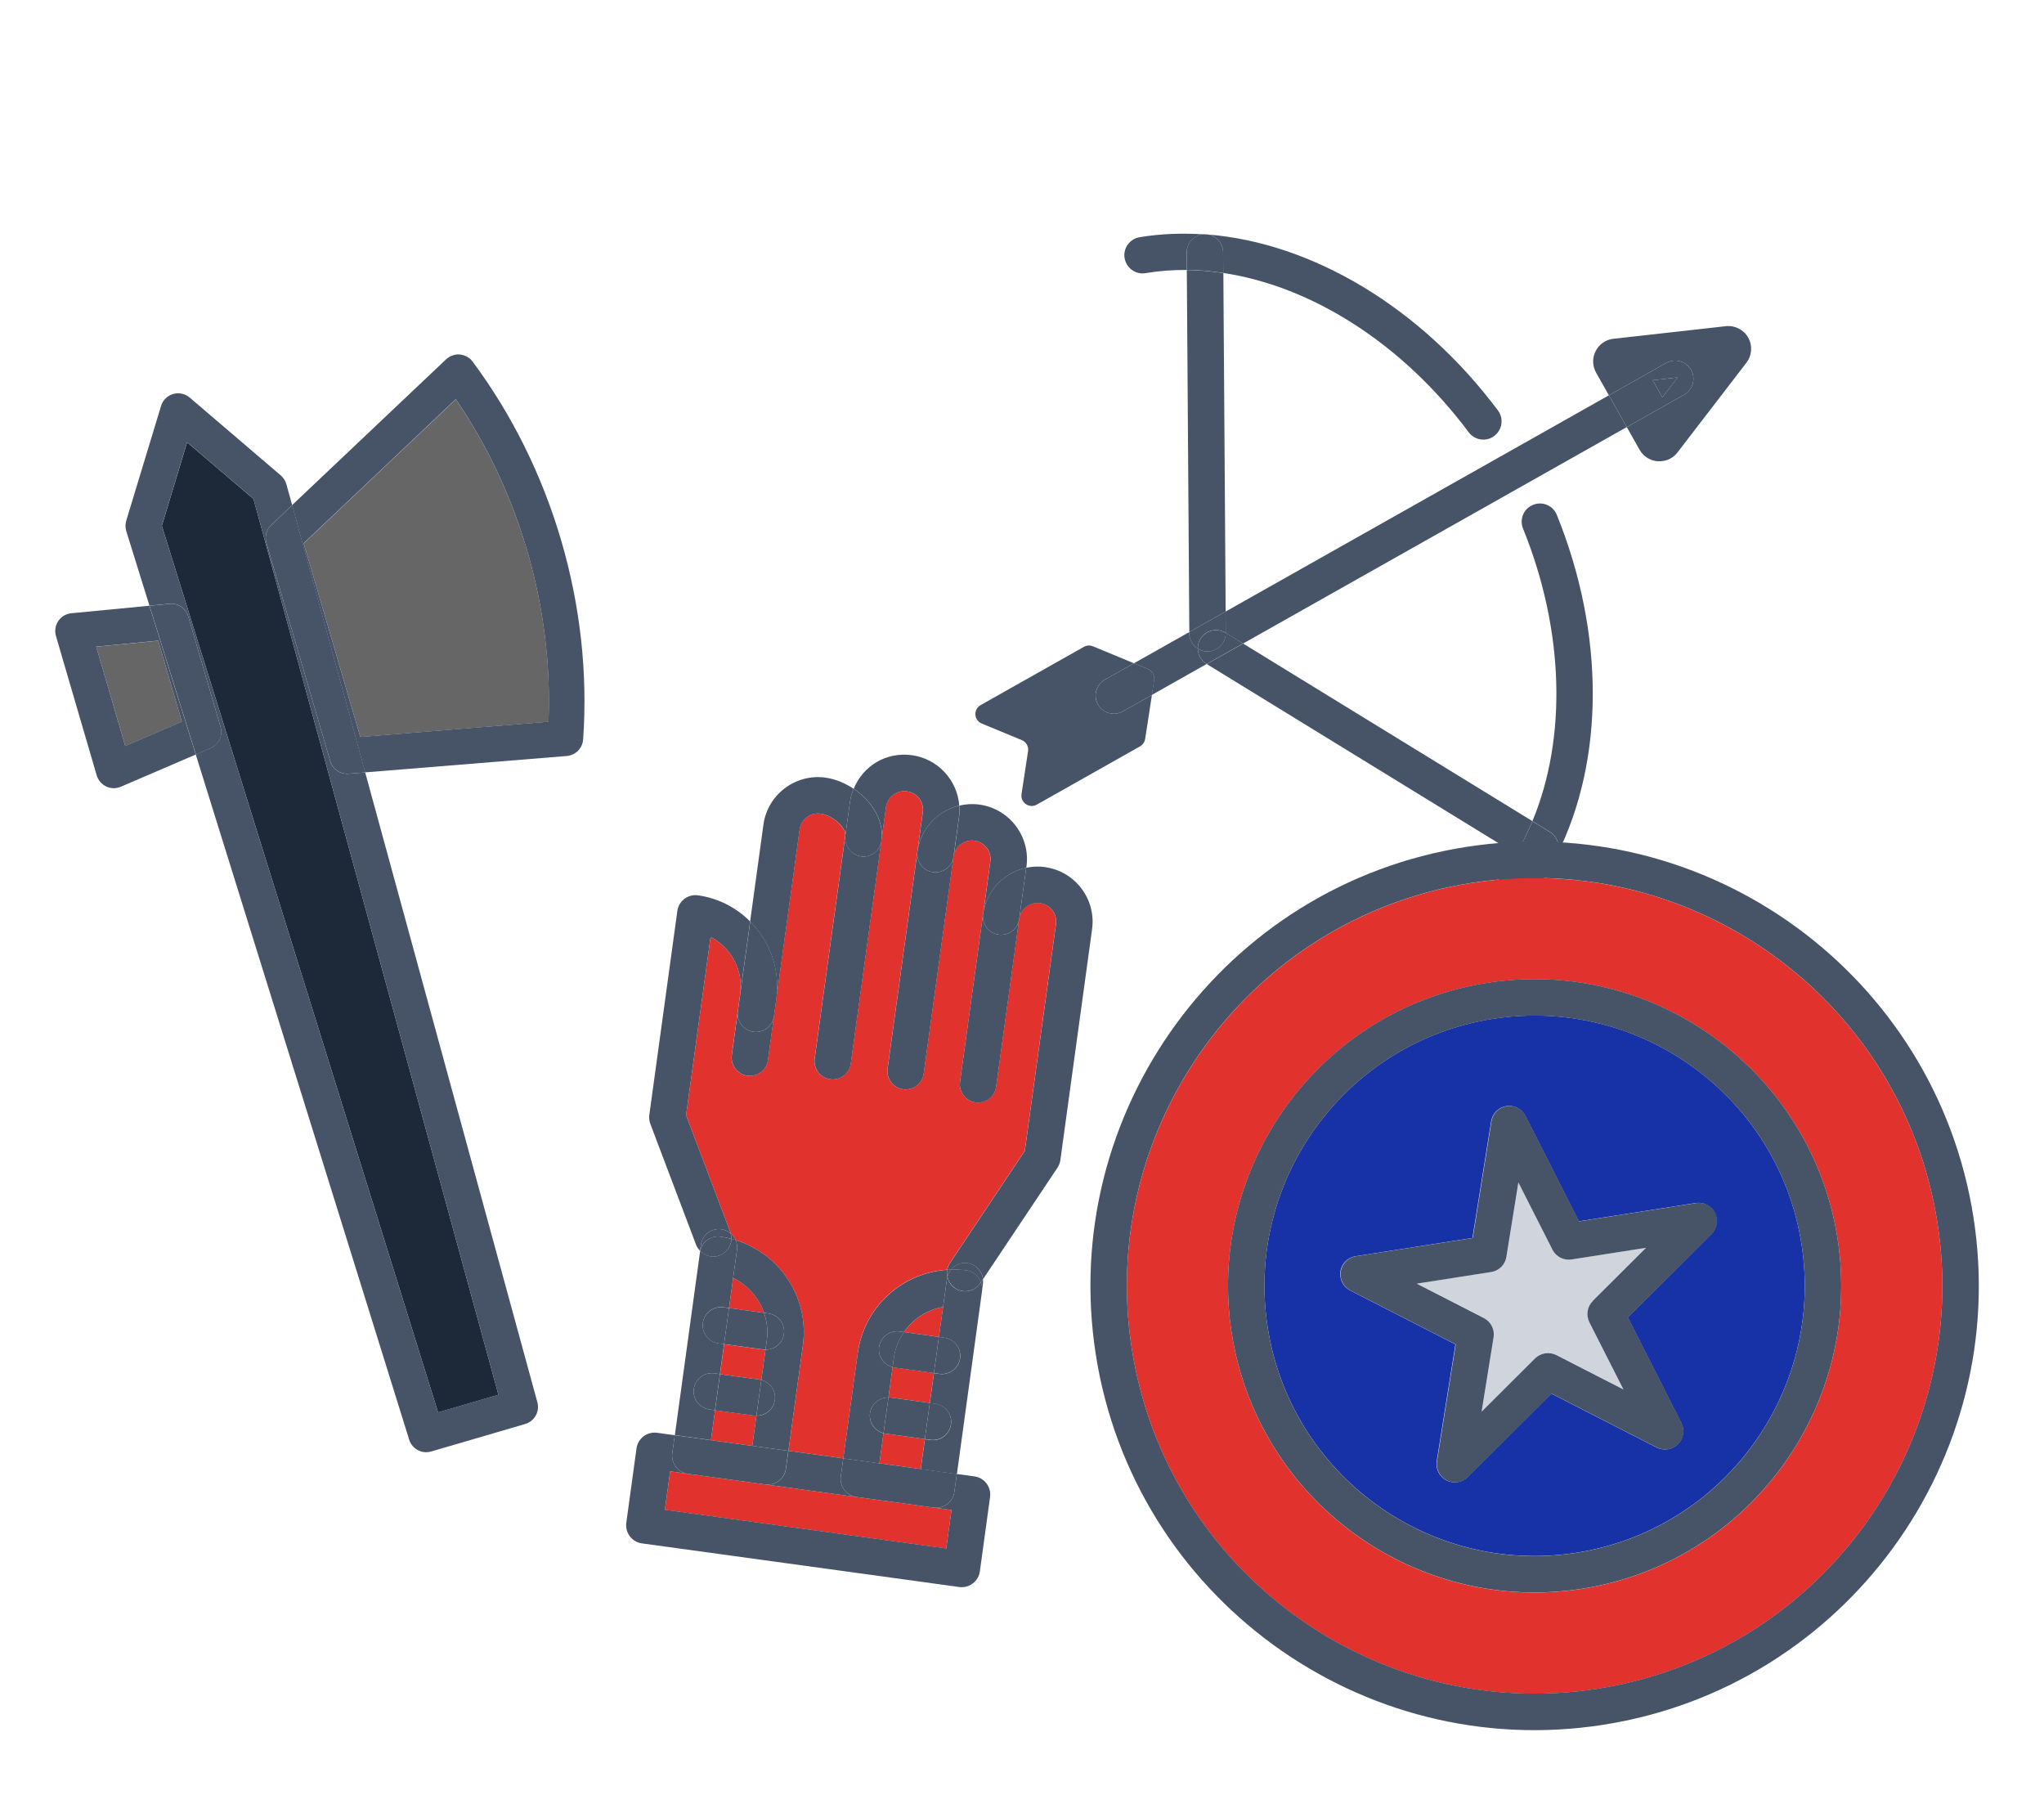 <svg width="197" height="173" viewBox="0 0 197 173" fill="none" xmlns="http://www.w3.org/2000/svg">
<path d="M116.029 22.586C113.934 22.447 111.858 22.52 109.83 22.857C108.875 23.023 108.224 23.924 108.39 24.879C108.556 25.834 109.457 26.485 110.412 26.32C111.711 26.101 113.047 26.003 114.384 26.015L114.371 24.348C114.364 23.405 115.104 22.645 116.029 22.586Z" fill="#475467"/>
<path d="M117.881 24.314L117.894 26.303C126.427 27.579 135.157 33.1 141.557 41.658C142.093 42.374 143.065 42.562 143.822 42.135C143.891 42.096 143.952 42.061 144.013 42.007C144.794 41.425 144.951 40.328 144.369 39.547C136.924 29.602 126.486 23.412 116.407 22.595C117.24 22.73 117.873 23.442 117.881 24.314Z" fill="#475467"/>
<path d="M115.445 62.497C114.957 62.188 114.624 61.65 114.616 61.029L114.618 60.907L109.287 63.914L110.628 64.468C111.05 64.644 111.296 65.08 111.228 65.531L111.009 66.966L116.301 63.98L116.273 63.966C115.745 63.638 115.45 63.079 115.445 62.497Z" fill="#475467"/>
<path d="M159.283 36.639L160.215 38.291L161.699 36.365L159.283 36.639Z" fill="#475467"/>
<path d="M118.121 58.931L118.129 60.983L119.808 62.012L156.788 41.152L155.062 38.093L118.121 58.931Z" fill="#475467"/>
<path d="M166.337 31.431L155.498 32.645C154.767 32.725 154.121 33.17 153.788 33.831C153.451 34.485 153.471 35.27 153.829 35.905L155.063 38.093L160.592 34.973C161.434 34.499 162.51 34.799 162.985 35.64C163.459 36.481 163.159 37.558 162.318 38.033L156.788 41.152L158.022 43.339C158.385 43.982 159.042 44.397 159.776 44.447C160.214 44.472 160.646 44.38 161.013 44.173C161.265 44.03 161.488 43.834 161.676 43.597L168.321 34.949C168.857 34.254 168.923 33.299 168.492 32.534C168.06 31.769 167.209 31.332 166.337 31.431Z" fill="#475467"/>
<path d="M162.985 35.64C162.51 34.799 161.433 34.499 160.592 34.973L155.062 38.093L156.788 41.152L162.318 38.033C163.159 37.558 163.459 36.481 162.985 35.64ZM159.284 36.639L161.692 36.369L160.215 38.291L159.284 36.639Z" fill="#475467"/>
<path d="M105.815 67.89C105.34 67.048 105.64 65.972 106.481 65.497L109.288 63.914L105.33 62.275C105.052 62.16 104.731 62.179 104.463 62.331L94.513 67.943C93.794 68.349 93.855 69.404 94.618 69.719L98.484 71.319C98.906 71.495 99.151 71.931 99.084 72.382L98.453 76.519C98.329 77.335 99.204 77.94 99.923 77.534L109.873 71.921C110.141 71.77 110.317 71.51 110.369 71.209L111.022 66.969L108.215 68.552C107.374 69.027 106.297 68.727 105.822 67.885L105.815 67.89Z" fill="#475467"/>
<path d="M110.636 64.464L109.295 63.91L106.488 65.493C105.646 65.968 105.346 67.044 105.821 67.886C106.295 68.727 107.372 69.027 108.213 68.552L111.02 66.969L111.24 65.535C111.307 65.083 111.061 64.647 110.64 64.472L110.636 64.464Z" fill="#475467"/>
<path d="M116.111 22.57C116.111 22.57 116.057 22.581 116.025 22.578C116.152 22.588 116.274 22.59 116.4 22.599C116.301 22.584 116.202 22.57 116.104 22.575L116.111 22.57Z" fill="#475467"/>
<path d="M117.899 26.311C116.722 26.137 115.549 26.023 114.384 26.015L114.627 60.902L118.129 58.926L117.906 26.306L117.899 26.311Z" fill="#475467"/>
<path d="M117.881 24.314C117.873 23.442 117.239 22.73 116.407 22.595C116.281 22.585 116.159 22.584 116.032 22.574C115.103 22.625 114.367 23.393 114.375 24.336L114.387 26.003C115.551 26.011 116.725 26.125 117.901 26.299L117.888 24.31L117.881 24.314Z" fill="#475467"/>
<path d="M115.444 62.497C115.444 62.175 115.518 61.841 115.696 61.549C116.209 60.725 117.281 60.463 118.113 60.972L118.121 60.987L118.121 58.931L114.618 60.907L114.616 61.029C114.624 61.65 114.949 62.192 115.444 62.497Z" fill="#475467"/>
<path d="M147.548 83.163L146.128 82.29C145.446 83.441 144.671 84.534 143.813 85.532C143.181 86.272 143.26 87.376 144 88.008C144.571 88.502 145.38 88.56 146.007 88.206C146.183 88.107 146.341 87.977 146.475 87.821C147.82 86.256 148.956 84.516 149.916 82.644C149.755 82.876 149.56 83.067 149.331 83.196C148.795 83.498 148.108 83.513 147.548 83.163Z" fill="#475467"/>
<path d="M150.093 82.312C154.606 73.263 154.708 61.128 150.047 49.613C149.679 48.711 148.659 48.278 147.757 48.646C146.851 49.006 146.423 50.034 146.79 50.935C150.804 60.84 151.006 71.171 147.692 79.129L149.388 80.169C150.13 80.628 150.412 81.538 150.097 82.32L150.093 82.312Z" fill="#475467"/>
<path d="M146.124 82.283C146.719 81.282 147.228 80.218 147.688 79.122L119.809 62.012L116.306 63.988L146.116 82.287L146.124 82.283Z" fill="#475467"/>
<path d="M149.966 82.586C150.016 82.497 150.059 82.412 150.098 82.32C150.04 82.433 149.979 82.538 149.925 82.639C149.936 82.623 149.955 82.602 149.973 82.582L149.966 82.586Z" fill="#475467"/>
<path d="M118.13 61.003C118.132 61.667 117.772 62.243 117.236 62.545C116.984 62.688 116.697 62.769 116.386 62.773C116.037 62.778 115.717 62.676 115.445 62.497C115.458 63.075 115.746 63.638 116.273 63.966L116.301 63.98L119.804 62.004L118.133 60.971L118.141 60.986L118.13 61.003Z" fill="#475467"/>
<path d="M115.701 61.556C115.516 61.853 115.437 62.179 115.45 62.505C115.726 62.672 116.05 62.782 116.392 62.78C116.702 62.776 116.989 62.695 117.241 62.553C117.777 62.251 118.145 61.67 118.135 61.01L118.127 60.995L118.118 60.98C117.287 60.471 116.214 60.733 115.701 61.556Z" fill="#475467"/>
<path d="M147.548 83.163C148.116 83.508 148.795 83.498 149.331 83.196C149.56 83.066 149.763 82.871 149.917 82.644C149.974 82.531 150.04 82.433 150.089 82.324C150.404 81.542 150.123 80.632 149.38 80.174L147.685 79.134C147.224 80.23 146.715 81.294 146.121 82.295L147.54 83.167L147.548 83.163Z" fill="#475467"/>
<path d="M15.598 50.665L42.222 136.103L48.039 134.401L24.432 48.081L18.031 42.619C17.54 44.274 16.772 46.788 15.598 50.665Z" fill="#1D2939"/>
<path d="M29.269 52.356L34.727 71.02L52.868 69.552C53.309 58.644 50.101 47.489 43.932 38.478L29.271 52.364L29.269 52.356Z" fill="#666666"/>
<path d="M9.272 62.318L12.073 71.893L17.531 69.545L15.249 61.742L9.272 62.318Z" fill="#666666"/>
<path d="M31.823 73.327L25.678 52.315C25.497 51.696 25.677 51.027 26.147 50.585L28.158 48.682L27.603 46.662C27.507 46.332 27.322 46.037 27.059 45.81L18.28 38.306C17.698 37.814 16.869 37.761 16.237 38.17C15.883 38.398 15.634 38.739 15.522 39.121C15.43 39.416 12.169 50.165 12.169 50.165C12.069 50.498 12.073 50.846 12.169 51.175L14.406 58.366L16.337 58.177C17.155 58.099 17.913 58.611 18.144 59.402L21.253 70.032C21.496 70.864 21.083 71.745 20.282 72.096L18.868 72.706L39.439 138.732C39.718 139.625 40.661 140.128 41.559 139.865L50.615 137.217C51.514 136.954 52.037 136.023 51.791 135.12L35.197 74.433L33.606 74.559C32.794 74.626 32.044 74.112 31.815 73.329L31.823 73.327ZM48.036 134.393L42.219 136.094L15.595 50.657C16.769 46.78 17.537 44.266 18.028 42.61L24.429 48.073L48.036 134.393Z" fill="#475467"/>
<path d="M6.88 59.091C6.367 59.142 5.909 59.411 5.621 59.835C5.334 60.259 5.249 60.793 5.391 61.279L9.319 74.711C9.456 75.181 9.795 75.574 10.233 75.785C10.617 75.968 11.045 75.995 11.449 75.877C11.515 75.858 11.581 75.838 11.644 75.811L18.867 72.706L14.397 58.368L6.872 59.093L6.88 59.091ZM12.07 71.885L9.27 62.31L15.247 61.734L17.529 69.537L12.07 71.885Z" fill="#475467"/>
<path d="M21.256 70.04L18.147 59.41C17.916 58.619 17.158 58.107 16.34 58.185L14.409 58.374L18.88 72.712L20.293 72.101C21.088 71.761 21.51 70.878 21.264 70.037L21.256 70.04Z" fill="#475467"/>
<path d="M44.332 34.157C43.844 34.112 43.36 34.29 43 34.619L28.148 48.676L35.187 74.427L54.627 72.848C54.75 72.839 54.859 72.816 54.975 72.782C55.65 72.584 56.154 71.981 56.202 71.26C57.112 58.435 53.23 45.16 45.553 34.847C45.258 34.45 44.811 34.205 44.324 34.16L44.332 34.157ZM52.865 69.544L34.724 71.011L29.266 52.348L43.927 38.462C50.095 47.472 53.304 58.628 52.862 69.535L52.865 69.544Z" fill="#475467"/>
<path d="M26.147 50.585C25.677 51.027 25.497 51.696 25.678 52.314L31.823 73.327C32.052 74.11 32.801 74.624 33.614 74.556L35.205 74.431L28.166 48.68L26.155 50.583L26.147 50.585Z" fill="#475467"/>
<path d="M86.028 131.733L85.627 134.656C85.696 134.666 85.76 134.657 85.829 134.667L89.613 135.187L90.01 132.298L86.226 131.778C86.156 131.769 86.097 131.752 86.028 131.733Z" fill="#E1322D"/>
<path d="M85.153 138.101L84.754 141.007L88.738 141.555L89.135 138.666L85.351 138.146C85.281 138.137 85.222 138.12 85.153 138.101Z" fill="#E1322D"/>
<path d="M66.294 142.016L64.589 141.781L64.08 145.487L91.196 149.214L91.705 145.508L90 145.273L82.536 144.248L73.767 143.043L66.294 142.016Z" fill="#E1322D"/>
<path d="M87.121 128.365L90.496 128.828L90.893 125.94C89.358 126.208 87.994 127.102 87.121 128.365Z" fill="#E1322D"/>
<path d="M70.659 123.151L70.262 126.039L73.638 126.503C73.138 125.043 72.073 123.824 70.659 123.151Z" fill="#E1322D"/>
<path d="M94.027 106.233C93.07 106.101 92.394 105.211 92.526 104.254L95.443 83.027C95.577 82.053 94.895 81.144 93.912 81.009C92.929 80.874 92.029 81.556 91.894 82.539L89.019 103.461C88.887 104.418 87.996 105.094 87.04 104.962C86.083 104.831 85.407 103.94 85.539 102.983L88.935 78.268C89.069 77.294 88.387 76.385 87.404 76.25C86.421 76.115 85.521 76.797 85.386 77.781L84.963 80.86C84.955 80.912 84.957 80.966 84.95 81.018C84.945 81.053 84.94 81.087 84.925 81.13L81.989 102.495C81.858 103.452 80.967 104.128 80.01 103.996C79.053 103.865 78.378 102.974 78.51 102.017L81.468 80.486C81.514 79.704 80.209 78.558 79.078 78.403C78.104 78.269 77.195 78.951 77.059 79.934L74.006 102.152C73.875 103.109 72.984 103.784 72.027 103.653C71.07 103.521 70.395 102.631 70.526 101.674L71.338 95.767C71.655 93.461 70.446 91.292 68.484 90.287L66.124 107.459L70.384 118.708C70.384 118.708 70.407 118.8 70.418 118.845C70.632 119.026 70.798 119.243 70.904 119.497C75.174 120.811 78.01 125.065 77.383 129.632L75.985 139.802L81.275 140.529L82.672 130.359C83.284 125.905 86.971 122.618 91.289 122.352C91.33 122.118 91.413 121.899 91.557 121.688L98.767 110.89L101.77 89.037C101.904 88.063 101.222 87.154 100.239 87.019C99.256 86.884 98.356 87.567 98.221 88.55L95.998 104.722C95.867 105.679 94.976 106.354 94.019 106.223L94.027 106.233Z" fill="#E1322D"/>
<path d="M72.702 136.408L68.918 135.888L68.521 138.776L72.505 139.324L72.904 136.418C72.835 136.409 72.771 136.418 72.702 136.408Z" fill="#E1322D"/>
<path d="M73.377 132.982L73.778 130.059C73.709 130.049 73.645 130.058 73.576 130.049L69.792 129.529L69.395 132.417L73.179 132.937C73.249 132.947 73.308 132.964 73.377 132.982Z" fill="#E1322D"/>
<path d="M89.999 145.273L91.704 145.508L91.197 149.205L64.08 145.479L64.588 141.781L66.294 142.016C65.337 141.884 64.661 140.994 64.793 140.037L65.032 138.297L63.327 138.063C62.37 137.931 61.479 138.606 61.348 139.563L60.362 146.74C60.23 147.697 60.905 148.588 61.862 148.719L92.458 152.924C93.415 153.055 94.306 152.38 94.437 151.423L95.423 144.246C95.555 143.289 94.879 142.399 93.923 142.267L92.218 142.033L91.978 143.773C91.847 144.73 90.956 145.405 89.999 145.273Z" fill="#475467"/>
<path d="M84.971 80.861L84.934 81.131C84.934 81.131 84.952 81.062 84.958 81.019C84.965 80.967 84.963 80.913 84.971 80.861Z" fill="#475467"/>
<path d="M74.827 96.246L77.068 79.935C77.202 78.96 78.104 78.269 79.087 78.404C80.227 78.561 81.532 79.706 81.477 80.487L81.915 77.303C81.978 76.842 82.099 76.416 82.271 76.005C81.434 75.447 80.486 75.06 79.555 74.932C76.658 74.534 73.977 76.567 73.579 79.464L72.296 88.799C74.181 90.689 75.208 93.409 74.817 96.254L74.827 96.246Z" fill="#475467"/>
<path d="M72.036 103.654C72.993 103.785 73.883 103.11 74.015 102.153L74.596 97.925C74.465 98.882 73.574 99.557 72.617 99.426C71.66 99.294 70.985 98.404 71.116 97.447L70.535 101.675C70.404 102.632 71.079 103.522 72.036 103.654Z" fill="#475467"/>
<path d="M80.019 103.997C80.975 104.129 81.866 103.454 81.998 102.497L84.934 81.131C84.748 82.027 83.901 82.647 82.979 82.52C82.057 82.393 81.347 81.498 81.478 80.541C81.481 80.523 81.474 80.505 81.477 80.487L78.518 102.018C78.386 102.975 79.062 103.866 80.019 103.997Z" fill="#475467"/>
<path d="M84.97 80.861L85.393 77.782C85.527 76.807 86.429 76.116 87.412 76.251C88.395 76.386 89.078 77.286 88.943 78.269L88.421 82.062C88.728 79.835 90.39 78.123 92.453 77.626C92.273 75.19 90.404 73.117 87.89 72.771C85.376 72.426 83.172 73.825 82.278 76.006C83.942 77.121 85.164 78.938 84.979 80.862L84.97 80.861Z" fill="#475467"/>
<path d="M87.047 104.963C88.004 105.095 88.895 104.42 89.026 103.463L91.902 82.54C91.77 83.498 90.88 84.173 89.923 84.041C88.966 83.91 88.29 83.019 88.422 82.062L85.547 102.984C85.415 103.941 86.091 104.832 87.047 104.963Z" fill="#475467"/>
<path d="M81.476 80.487C81.476 80.487 81.48 80.523 81.478 80.541C81.347 81.498 82.022 82.388 82.979 82.52C83.936 82.651 84.748 82.027 84.933 81.131L84.971 80.861C85.155 78.937 83.933 77.12 82.27 76.005C82.098 76.416 81.976 76.851 81.914 77.303L81.476 80.487Z" fill="#475467"/>
<path d="M96.249 90.061C95.292 89.929 94.617 89.038 94.748 88.082L92.526 104.254C92.394 105.211 93.07 106.101 94.026 106.233C94.983 106.364 95.874 105.689 96.005 104.732L98.228 88.56C98.096 89.517 97.206 90.192 96.249 90.061Z" fill="#475467"/>
<path d="M91.902 82.54C92.036 81.566 92.937 80.875 93.92 81.01C94.903 81.145 95.586 82.045 95.451 83.028L94.757 88.083C95.069 85.812 96.788 84.072 98.915 83.62L98.931 83.507C99.329 80.61 97.295 77.928 94.398 77.53C93.729 77.438 93.076 77.481 92.462 77.627C92.491 77.995 92.484 78.366 92.432 78.749L91.91 82.542L91.902 82.54Z" fill="#475467"/>
<path d="M88.422 82.062C88.29 83.019 88.966 83.91 89.922 84.041C90.879 84.173 91.77 83.497 91.901 82.54L92.423 78.748C92.474 78.374 92.482 77.993 92.453 77.626C90.381 78.121 88.729 79.827 88.422 82.062Z" fill="#475467"/>
<path d="M69.533 118.449C69.872 118.496 70.171 118.643 70.418 118.845C70.406 118.8 70.395 118.754 70.383 118.708L66.124 107.459L68.483 90.287C70.446 91.292 71.655 93.461 71.338 95.767L72.297 88.79C70.979 87.474 69.246 86.545 67.262 86.272C66.305 86.141 65.415 86.816 65.283 87.773L62.583 107.425C62.543 107.712 62.574 108.009 62.677 108.289L67.092 119.957C67.176 120.182 67.31 120.368 67.474 120.533L67.554 119.95C67.685 118.993 68.576 118.318 69.533 118.449Z" fill="#475467"/>
<path d="M71.116 97.447C70.985 98.404 71.66 99.294 72.617 99.426C73.574 99.557 74.464 98.882 74.596 97.925L74.827 96.246C75.218 93.401 74.191 90.681 72.306 88.791L71.116 97.447Z" fill="#475467"/>
<path d="M100.724 83.549C100.098 83.463 99.491 83.495 98.906 83.618L98.228 88.56C98.361 87.585 99.263 86.894 100.246 87.029C101.229 87.164 101.912 88.064 101.777 89.047L98.774 110.9L91.564 121.698C91.43 121.901 91.337 122.128 91.296 122.362C91.412 122.351 91.526 122.358 91.642 122.356C92.016 121.893 92.611 121.629 93.246 121.717C94.055 121.828 94.657 122.478 94.744 123.261L101.919 112.52C102.065 112.301 102.161 112.048 102.197 111.787L105.255 89.534C105.653 86.637 103.62 83.956 100.723 83.558L100.724 83.549Z" fill="#475467"/>
<path d="M94.748 88.082C94.616 89.038 95.292 89.929 96.249 90.061C97.205 90.192 98.096 89.517 98.228 88.56L98.906 83.618C96.779 84.071 95.061 85.802 94.748 88.082Z" fill="#475467"/>
<path d="M94.641 124.399L94.739 123.686C94.759 123.538 94.752 123.395 94.737 123.251L94.536 123.551C94.633 123.813 94.682 124.103 94.641 124.399Z" fill="#475467"/>
<path d="M67.474 120.533L67.454 120.672C67.454 120.672 67.475 120.586 67.48 120.551L67.471 120.55L67.474 120.533Z" fill="#475467"/>
<path d="M70.418 118.845C70.474 119.022 70.502 119.203 70.495 119.379C70.632 119.416 70.768 119.461 70.904 119.497C70.798 119.243 70.634 119.017 70.418 118.845Z" fill="#475467"/>
<path d="M75.746 141.542C75.614 142.499 74.724 143.174 73.767 143.043L82.536 144.248C81.579 144.116 80.904 143.226 81.035 142.269L81.274 140.529L75.985 139.802L75.746 141.542Z" fill="#475467"/>
<path d="M69.434 119.162C69.799 119.213 70.144 119.287 70.494 119.379C70.501 119.203 70.472 119.021 70.417 118.845C70.17 118.643 69.871 118.496 69.532 118.449C68.575 118.318 67.684 118.993 67.553 119.95L67.473 120.533L67.481 120.534C67.664 119.655 68.51 119.044 69.433 119.171L69.434 119.162Z" fill="#475467"/>
<path d="M93.239 121.707C92.603 121.619 92.009 121.883 91.635 122.346C92.133 122.335 92.627 122.35 93.141 122.42C93.802 122.511 94.324 122.964 94.536 123.551L94.737 123.251C94.65 122.468 94.048 121.818 93.239 121.707Z" fill="#475467"/>
<path d="M70.904 119.497C71.025 119.78 71.079 120.097 71.033 120.428L70.659 123.151C72.065 123.823 73.137 125.051 73.638 126.503L74.055 126.56C75.012 126.692 75.688 127.582 75.556 128.539C75.433 129.435 74.664 130.065 73.78 130.05L73.378 132.973C74.225 133.196 74.804 134.011 74.681 134.907C74.558 135.803 73.789 136.433 72.904 136.418L72.505 139.324L75.985 139.802L77.382 129.632C78.01 125.065 75.182 120.812 70.904 119.497Z" fill="#475467"/>
<path d="M68.908 135.887L68.369 135.813C67.412 135.681 66.737 134.791 66.868 133.834C67 132.877 67.89 132.201 68.847 132.333L69.386 132.407L69.783 129.519L69.244 129.445C68.287 129.313 67.612 128.423 67.743 127.466C67.875 126.509 68.765 125.833 69.722 125.965L70.262 126.039L71.034 120.419C71.079 120.089 71.025 119.771 70.905 119.489C70.769 119.443 70.632 119.407 70.496 119.37C70.481 120.06 70.054 120.71 69.363 120.97C69.082 121.082 68.786 121.103 68.508 121.065C68.116 121.011 67.762 120.812 67.49 120.535C67.484 120.579 67.471 120.612 67.465 120.656L65.042 138.289L68.521 138.768L68.918 135.879L68.908 135.887Z" fill="#475467"/>
<path d="M66.294 142.016L73.758 143.041C74.715 143.173 75.606 142.498 75.737 141.541L75.976 139.801L65.032 138.297L64.793 140.037C64.662 140.994 65.337 141.884 66.294 142.016Z" fill="#475467"/>
<path d="M67.49 120.544C67.76 120.829 68.115 121.02 68.507 121.074C68.785 121.112 69.082 121.082 69.362 120.978C70.045 120.718 70.479 120.077 70.495 119.379C70.153 119.288 69.8 119.213 69.434 119.162C68.512 119.036 67.675 119.647 67.481 120.543L67.49 120.544Z" fill="#475467"/>
<path d="M73.779 130.05L73.902 129.154C74.029 128.232 73.922 127.331 73.637 126.503L70.262 126.039L69.784 129.519L73.568 130.039C73.637 130.048 73.7 130.048 73.77 130.049L73.779 130.05Z" fill="#475467"/>
<path d="M73.78 130.05C74.655 130.064 75.433 129.435 75.556 128.539C75.688 127.582 75.012 126.692 74.055 126.56L73.638 126.503C73.923 127.331 74.029 128.232 73.903 129.154L73.78 130.05Z" fill="#475467"/>
<path d="M69.721 125.974C68.764 125.842 67.874 126.518 67.742 127.474C67.611 128.431 68.286 129.322 69.243 129.453L69.782 129.528L70.261 126.048L69.721 125.974Z" fill="#475467"/>
<path d="M72.904 136.418L73.376 132.982C73.307 132.972 73.248 132.947 73.179 132.937L69.394 132.417L68.916 135.897L72.701 136.417C72.77 136.426 72.832 136.426 72.903 136.427L72.904 136.418Z" fill="#475467"/>
<path d="M74.681 134.907C74.804 134.011 74.234 133.197 73.378 132.973L72.906 136.409C73.781 136.423 74.559 135.795 74.682 134.899L74.681 134.907Z" fill="#475467"/>
<path d="M68.847 132.333C67.89 132.201 67 132.877 66.868 133.834C66.737 134.791 67.412 135.681 68.369 135.813L68.909 135.887L69.387 132.407L68.847 132.333Z" fill="#475467"/>
<path d="M82.67 130.368L81.273 140.537L84.753 141.016L85.152 138.11C84.296 137.886 83.726 137.072 83.849 136.176C83.972 135.28 84.75 134.651 85.625 134.665L86.027 131.742C85.171 131.518 84.601 130.704 84.724 129.808C84.856 128.851 85.746 128.176 86.703 128.307L87.121 128.365C87.996 127.093 89.349 126.207 90.893 125.94L91.267 123.217C91.275 123.156 91.291 123.105 91.308 123.046C91.259 122.826 91.255 122.595 91.296 122.362C86.977 122.637 83.291 125.915 82.679 130.369L82.67 130.368Z" fill="#475467"/>
<path d="M91.644 122.347C91.529 122.349 91.415 122.342 91.298 122.353C91.258 122.578 91.262 122.809 91.31 123.037C91.372 122.78 91.484 122.547 91.644 122.347Z" fill="#475467"/>
<path d="M94.477 123.65C94.088 124.226 93.42 124.506 92.776 124.418C92.524 124.383 92.27 124.295 92.043 124.14C91.646 123.872 91.399 123.475 91.307 123.046C91.299 123.107 91.275 123.156 91.266 123.217L90.494 128.837L91.033 128.911C91.99 129.043 92.665 129.933 92.534 130.89C92.403 131.847 91.512 132.523 90.555 132.391L90.016 132.317L89.619 135.205L90.158 135.279C91.115 135.411 91.79 136.301 91.659 137.258C91.527 138.215 90.637 138.891 89.68 138.759L89.141 138.685L88.744 141.573L92.223 142.051L94.647 124.418C94.687 124.122 94.647 123.833 94.542 123.57L94.475 123.667L94.477 123.65Z" fill="#475467"/>
<path d="M84.753 141.007L81.273 140.529L81.034 142.269C80.903 143.226 81.578 144.116 82.535 144.248L89.999 145.273C90.956 145.405 91.847 144.73 91.978 143.773L92.217 142.033L84.753 141.007Z" fill="#475467"/>
<path d="M92.045 124.131C92.272 124.286 92.526 124.374 92.778 124.409C93.422 124.497 94.089 124.226 94.479 123.641L94.546 123.544C94.325 122.955 93.811 122.503 93.15 122.413C92.646 122.343 92.143 122.327 91.645 122.339C91.484 122.538 91.373 122.771 91.311 123.028C91.402 123.458 91.658 123.856 92.047 124.122L92.045 124.131Z" fill="#475467"/>
<path d="M86.15 130.846L86.027 131.742C86.097 131.752 86.155 131.777 86.225 131.787L90.009 132.307L90.487 128.827L87.112 128.363C86.614 129.084 86.268 129.923 86.141 130.845L86.15 130.846Z" fill="#475467"/>
<path d="M87.12 128.365L86.703 128.307C85.746 128.176 84.855 128.851 84.724 129.808C84.601 130.704 85.18 131.519 86.027 131.742L86.15 130.846C86.277 129.924 86.623 129.085 87.12 128.365Z" fill="#475467"/>
<path d="M90.549 132.381C91.505 132.513 92.396 131.837 92.527 130.88C92.659 129.923 91.984 129.033 91.027 128.901L90.487 128.827L90.009 132.307L90.549 132.381Z" fill="#475467"/>
<path d="M85.625 134.665L85.153 138.101C85.223 138.111 85.281 138.137 85.351 138.146L89.135 138.666L89.613 135.187L85.829 134.667C85.759 134.657 85.697 134.657 85.626 134.656L85.625 134.665Z" fill="#475467"/>
<path d="M83.85 136.167C83.727 137.063 84.307 137.879 85.153 138.101L85.626 134.665C84.741 134.65 83.972 135.28 83.849 136.176L83.85 136.167Z" fill="#475467"/>
<path d="M89.674 138.74C90.631 138.872 91.522 138.197 91.653 137.24C91.785 136.283 91.11 135.392 90.153 135.261L89.613 135.187L89.135 138.666L89.674 138.74Z" fill="#475467"/>
<path d="M141.837 85.082C120.434 88.428 105.735 108.564 109.082 129.976C112.43 151.388 132.564 166.078 153.976 162.731C175.388 159.383 190.078 139.249 186.731 117.837C183.383 96.425 163.249 81.735 141.837 85.082ZM152.47 153.101C136.368 155.618 121.228 144.564 118.712 128.471C116.196 112.377 127.249 97.228 143.342 94.713C159.436 92.197 174.584 103.249 177.1 119.343C179.616 135.436 168.564 150.585 152.47 153.101Z" fill="#E1322D"/>
<path d="M149.635 120.41L146.347 113.929L145.193 121.104C145.07 121.853 144.478 122.443 143.732 122.559L136.549 123.682L143.022 126.999C143.698 127.346 144.072 128.088 143.959 128.843L142.805 136.018L147.958 130.884C148.227 130.62 148.565 130.452 148.93 130.395C149.294 130.338 149.668 130.395 150.005 130.564L156.478 133.881L153.19 127.4C152.845 126.725 152.981 125.895 153.52 125.358L158.672 120.224L151.488 121.347C150.733 121.465 149.998 121.082 149.653 120.407L149.635 120.41Z" fill="#D0D5DD"/>
<path d="M143.883 98.174C129.698 100.392 119.963 113.735 122.181 127.919C124.398 142.104 137.741 151.839 151.926 149.622C166.111 147.404 175.846 134.061 173.628 119.876C171.41 105.691 158.068 95.957 143.883 98.174ZM164.961 118.903L156.887 126.946L162.041 137.117C162.386 137.792 162.249 138.622 161.711 139.16C161.441 139.424 161.103 139.592 160.739 139.649C160.375 139.706 160.001 139.649 159.664 139.48L149.519 134.284L141.445 142.328C140.906 142.865 140.082 142.994 139.406 142.647C138.729 142.299 138.356 141.558 138.469 140.802L140.272 129.544L130.128 124.348C129.452 124.001 129.078 123.259 129.191 122.504C129.304 121.749 129.906 121.166 130.652 121.049L141.913 119.289L143.719 108.039C143.842 107.291 144.434 106.7 145.18 106.584C145.926 106.467 146.67 106.849 147.015 107.523L152.168 117.685L163.429 115.925C164.184 115.807 164.919 116.19 165.265 116.864C165.61 117.539 165.473 118.369 164.935 118.907L164.961 118.903Z" fill="#1632A6"/>
<path d="M141.294 81.612C117.974 85.258 101.966 107.198 105.612 130.519C109.258 153.839 131.198 169.847 154.519 166.201C177.839 162.555 193.847 140.615 190.201 117.294C186.555 93.974 164.615 77.966 141.294 81.612ZM153.975 162.722C132.572 166.068 112.428 151.379 109.081 129.967C105.734 108.556 120.424 88.421 141.836 85.074C163.247 81.726 183.382 96.416 186.729 117.828C190.077 139.24 175.387 159.375 153.975 162.722Z" fill="#475467"/>
<path d="M143.34 94.704C127.238 97.221 116.195 112.368 118.711 128.462C121.227 144.556 136.375 155.608 152.469 153.092C168.562 150.576 179.615 135.427 177.099 119.334C174.583 103.24 159.434 92.188 143.34 94.704ZM151.927 149.63C137.742 151.848 124.4 142.113 122.182 127.928C119.965 113.743 129.699 100.4 143.884 98.183C158.069 95.965 171.412 105.7 173.63 119.885C175.847 134.07 166.112 147.413 151.927 149.63Z" fill="#475467"/>
<path d="M163.458 115.929L152.196 117.69L147.044 107.528C146.698 106.853 145.954 106.472 145.208 106.588C144.462 106.705 143.87 107.295 143.747 108.043L141.942 119.293L130.681 121.054C129.926 121.172 129.342 121.76 129.219 122.509C129.096 123.257 129.48 124.005 130.156 124.353L140.301 129.548L138.497 140.807C138.374 141.555 138.758 142.304 139.434 142.651C140.111 142.999 140.935 142.87 141.473 142.332L149.548 134.289L159.692 139.484C160.03 139.654 160.403 139.711 160.767 139.654C161.132 139.597 161.47 139.428 161.74 139.164C162.278 138.627 162.407 137.807 162.069 137.122L156.915 126.951L164.99 118.907C165.528 118.37 165.657 117.55 165.319 116.865C164.981 116.18 164.23 115.809 163.484 115.925L163.458 115.929ZM153.512 125.368C152.974 125.905 152.845 126.725 153.183 127.41L156.471 133.891L149.998 130.574C149.66 130.405 149.287 130.348 148.923 130.405C148.558 130.462 148.22 130.63 147.95 130.894L142.798 136.028L143.952 128.853C144.075 128.105 143.691 127.356 143.015 127.009L136.541 123.692L143.725 122.569C144.48 122.451 145.063 121.862 145.186 121.114L146.34 113.939L149.628 120.42C149.974 121.095 150.718 121.476 151.464 121.36L158.647 120.237L153.495 125.37L153.512 125.368Z" fill="#475467"/>
</svg>
